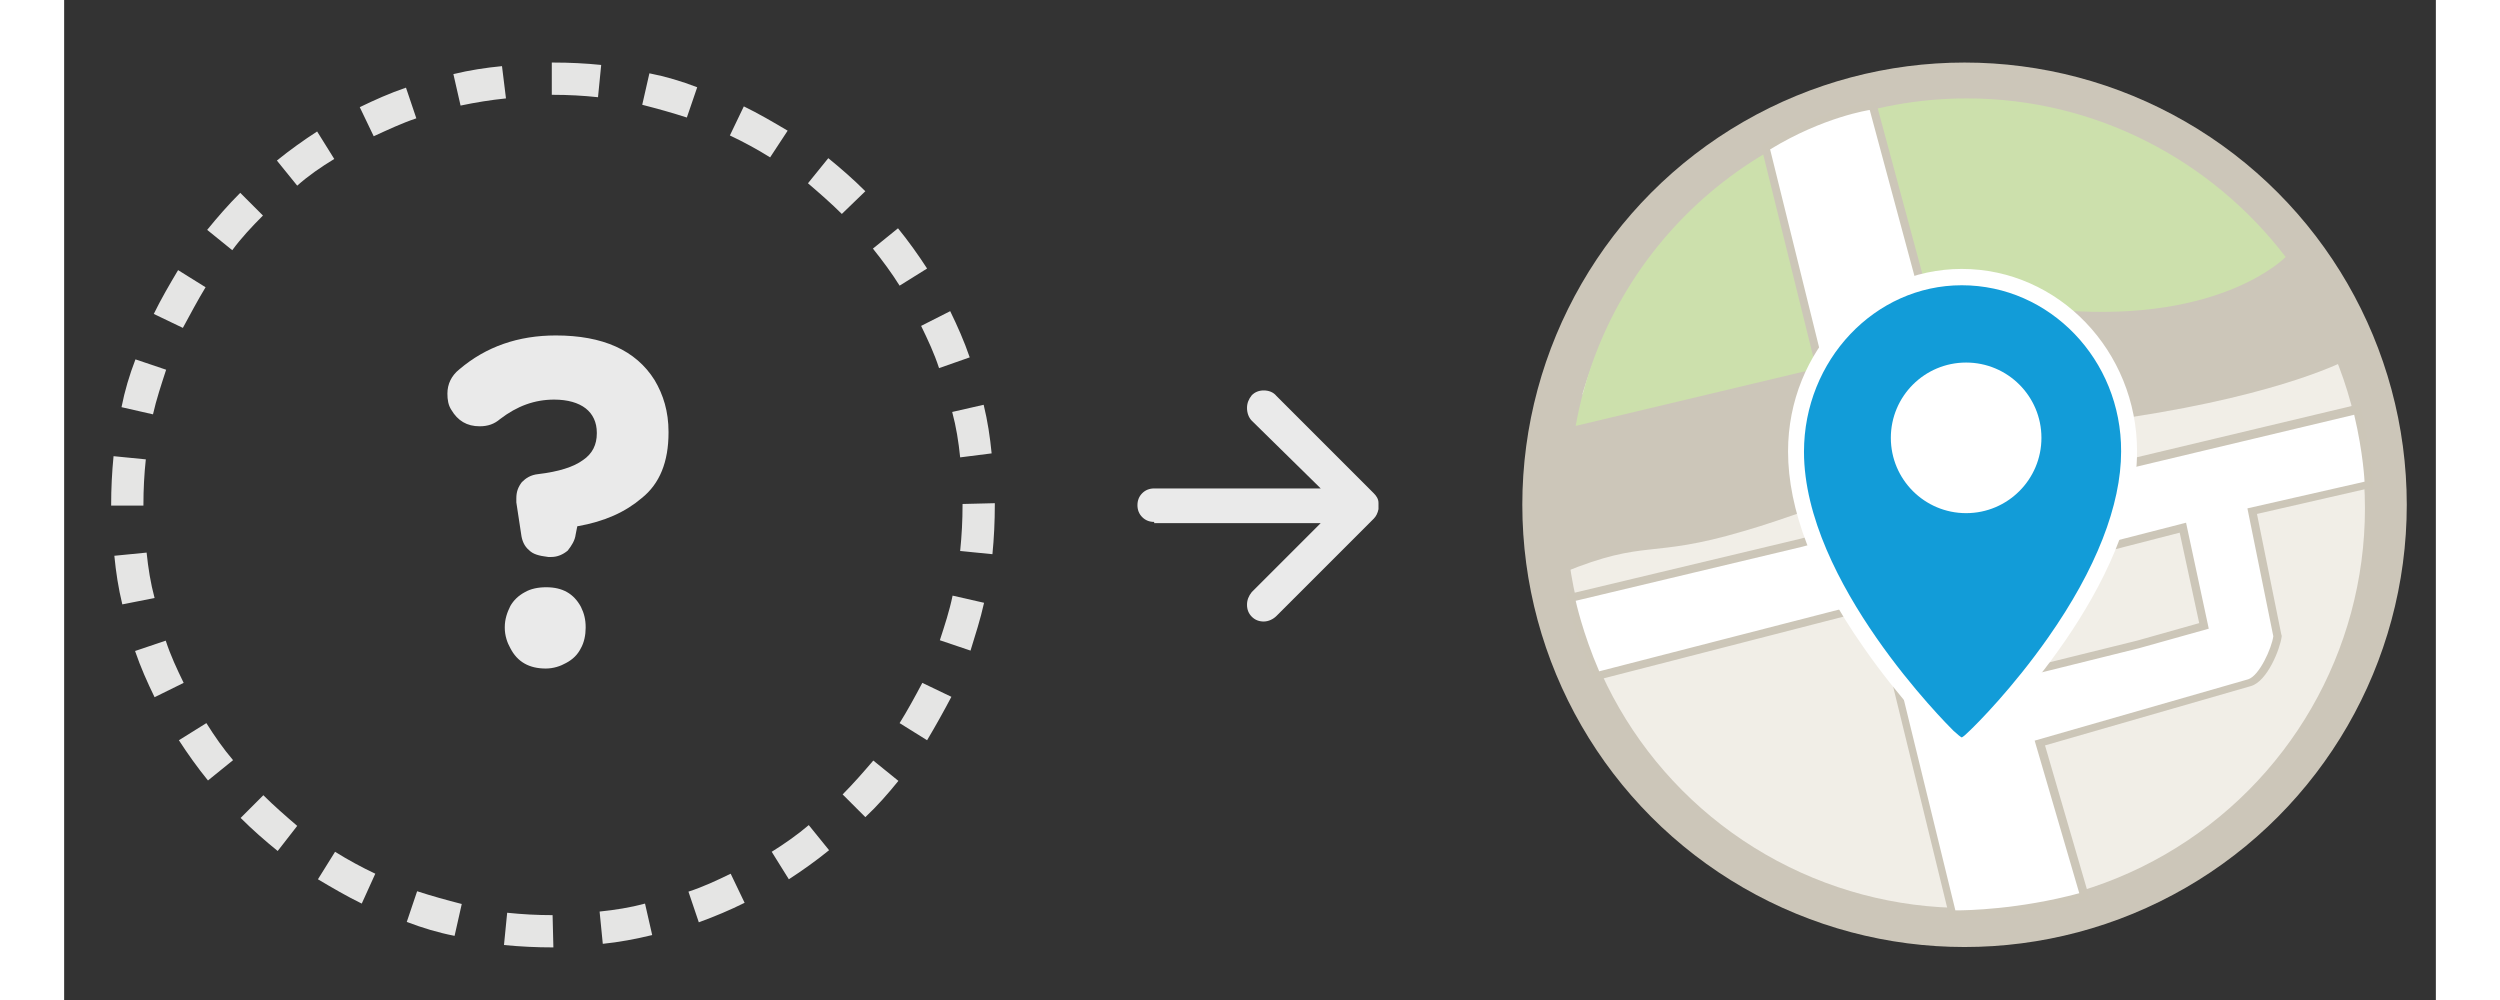 <?xml version="1.0" encoding="utf-8"?>
<!-- Generator: Adobe Illustrator 18.1.1, SVG Export Plug-In . SVG Version: 6.00 Build 0)  -->
<svg version="1.1" id="Lager_1" xmlns="http://www.w3.org/2000/svg" xmlns:xlink="http://www.w3.org/1999/xlink" x="0px" y="0px"
     width="200px" height="80px" viewBox="0 590.9 595.3 251" enable-background="new 0 590.9 595.3 251" xml:space="preserve">
<rect x="0" y="590.9" width="595.3" height="251" fill="#333333" stroke="none"/>
<g>
    <circle fill="#CCC6B9" cx="477" cy="717.6" r="111"/>
    <circle fill="#F1EEE7" cx="477.2" cy="718.5" r="100.3"/>
    <path fill="#CCC6B9" d="M573,681.2c0,0-15.6,8.5-54.2,14.4c-38.8,5.9-76.5,22.7-97.2,28.6c-23.9,7.1-24.2,1.8-45.3,10.4l-4.5-42.4
        l186.7-47.1L573,681.2z"/>
    <path fill="#CCE0AC" d="M477.6,615.6c-49.1,0-89.9,35.5-98.2,82.2l61.3-14.6c0,0,20.7-17.5,60.9-14.4c40.2,3.1,56-13.4,56-13.4
        C539.1,631.2,510,615.6,477.6,615.6z"/>
    <g>
        <path fill="#FFFFFF" d="M473.9,820.3l-19-77.9l-70.2,18l-0.3-0.8c-4.2-9.7-6-17.8-6-17.8l-0.2-1l57.9-13.8l14.5-4l-23.5-95.1
            l0.6-0.4c13.4-8.3,24.9-10,25.3-10.1l0.9-0.1l27,100.1l23.2-6.6l71.4-17.1l0.2,1c2.3,9.7,2.6,16.7,2.7,17v0.8l-29.2,6.7l6.3,31.3
            v0.2c-0.4,3-3.5,10.6-7,11.6l-52.6,15.1l11.2,38.3l-1,0.3c-15.3,4.1-28.5,4.3-31,4.3L473.9,820.3z M492.1,759.7l28.5-7.1l16.5-4.6
            l-5.3-24.7l-46.3,11.9L492.1,759.7z"/>
        <path fill="#CCC6B8" d="M453.2,618.5l27,100.2l24.2-6.9l70.4-16.8c2.3,9.7,2.6,16.8,2.6,16.8l-29.4,6.7l6.5,32.1
            c-0.4,3-3.5,9.9-6.3,10.8l-53.6,15.4l11.2,38.3c-15.2,4.1-28.4,4.3-30.7,4.3c-0.2,0-0.4,0-0.4,0l-19.1-78.1l-70.3,18.1
            c-4.2-9.7-5.9-17.7-5.9-17.7l57-13.6l15.4-4.3l-23.6-95.4C441.6,620.2,453.2,618.5,453.2,618.5 M491.4,760.9l29.4-7.3l17.5-4.9
            l-5.7-26.6l-48.3,12.4L491.4,760.9 M454.7,616.3l-1.8,0.3c-0.5,0.1-12.1,1.9-25.7,10.2l-1.2,0.8l0.3,1.4l23.1,93.4l-13.5,3.7
            L379,739.7l-1.9,0.5l0.4,1.9c0.1,0.3,1.8,8.3,6,18l0.7,1.6l1.7-0.4l68.4-17.6l18.6,76.1l0.4,1.5h1.5c0,0,0.1,0,0.4,0
            c2.5,0,15.8-0.2,31.2-4.4l2-0.5l-0.6-2L497.2,778l51.7-14.9c4.1-1.2,7.3-9.3,7.7-12.4v-0.3l-0.1-0.3l-6.1-30.2l27.5-6.3l1.6-0.4
            l-0.1-1.7c0-0.3-0.4-7.4-2.7-17.2l-0.5-2l-2,0.5l-70.4,16.8l0,0l0,0l-22.2,6.3l-26.5-98.2L454.7,616.3L454.7,616.3z M486.7,736
            l44.3-11.4l4.9,22.7l-15.6,4.4l-27.5,6.8L486.7,736L486.7,736z"/>
    </g>
    <g>
        <path fill="#129CD8" d="M476.3,660.5c-22.9,0-41.6,19.7-41.6,43.8c0,34.3,37.8,71,38.2,71.4c2.6,2.4,3.5,2.4,3.5,2.4s1,0,3.5-2.4
            c0.4-0.4,38.6-37.1,38.6-71.4C518.4,680.1,499.5,660.5,476.3,660.5z"/>
        <path fill="#FFFFFF" d="M476.3,780.2c-0.7,0-1.9-0.3-4.8-3l-0.1-0.1c-1.7-1.7-10.8-10.8-19.8-23.8c-12.6-18-18.9-34.6-18.9-49.1
            c0-25.3,19.6-45.8,43.6-45.8c24.3,0,44,20.6,44,45.8c0,33.6-35.1,68.9-39.1,72.8C478.7,779.7,477.2,780.2,476.3,780.2z
             M476.3,662.5c-21.8,0-39.6,18.8-39.6,41.8c0,32.7,36,68.5,37.5,70c1.1,1,1.7,1.5,2.1,1.7c0.4-0.2,1-0.7,2-1.7
            c1.8-1.7,10.8-10.7,19.7-23.4c12-17.1,18.3-33.2,18.3-46.7C516.4,681.2,498.4,662.5,476.3,662.5z"/>
    </g>
    <circle fill="#FFFFFF" cx="477.4" cy="700.8" r="18.9"/>
</g>
<g>
    <g>
        <path fill="#E5E5E4" d="M122.8,828.7L122.8,828.7c-4.3,0-8.3-0.2-12.4-0.6l0.8-8.1c3.9,0.4,7.5,0.6,11.4,0.6L122.8,828.7z
             M135.2,827.8l-0.8-8.1c3.9-0.4,7.7-1,11.4-2l1.8,7.9C143.5,826.6,139.2,827.4,135.2,827.8z M98,825.8c-4.1-0.8-8.1-2-12-3.5
            l2.6-7.7c3.7,1.2,7.3,2.2,11.2,3.2L98,825.8z M159.3,822.4l-2.6-7.7c3.7-1.2,7.1-2.8,10.6-4.5l3.5,7.3
            C167.2,819.3,163.4,820.9,159.3,822.4z M74.7,817.7c-3.7-1.8-7.3-3.9-11-6.1l4.3-6.9c3.2,2,6.7,3.9,10.1,5.5L74.7,817.7z
             M181.9,811.6l-4.3-6.9c3.2-2,6.5-4.3,9.3-6.7l5.1,6.3C188.8,806.9,185.3,809.4,181.9,811.6z M53.6,804.5
            c-3.2-2.6-6.3-5.3-9.3-8.3l5.7-5.7c2.6,2.6,5.7,5.3,8.5,7.7L53.6,804.5z M201.1,796l-5.7-5.7c2.6-2.6,5.3-5.7,7.7-8.5l6.3,5.1
            C206.8,790.1,204.2,793.1,201.1,796z M36.1,786.8c-2.6-3.2-5.1-6.7-7.3-10.1l6.9-4.3c2,3.2,4.3,6.5,6.7,9.3L36.1,786.8z
             M216.6,776.7l-6.9-4.3c2-3.2,3.9-6.7,5.7-10.1l7.3,3.5C220.8,769.4,218.8,773,216.6,776.7z M22.7,765.9
            c-1.8-3.7-3.5-7.5-4.9-11.6l7.7-2.6c1.2,3.7,2.8,7.1,4.5,10.6L22.7,765.9z M227.5,754.2l-7.7-2.6c1.2-3.7,2.4-7.3,3.2-11.2
            l7.9,1.8C230,746.3,228.7,750.3,227.5,754.2z M14.6,742.6c-1-4.1-1.6-8.1-2-12.2l8.1-0.8c0.4,3.9,1,7.7,2,11.4L14.6,742.6z
             M233,730l-8.1-0.8c0.4-3.9,0.6-7.7,0.6-11.6v-0.2l8.1-0.2v0.4C233.6,721.7,233.4,726,233,730z M19.9,717.8h-8.1v-0.2
            c0-4.1,0.2-8.1,0.6-12.2l8.1,0.8c-0.4,3.7-0.6,7.5-0.6,11.4V717.8z M224.9,705.7c-0.4-3.9-1-7.7-2-11.4l7.9-1.8
            c1,4.1,1.6,8.1,2,12.2L224.9,705.7z M22.3,694.9l-7.9-1.8c0.8-4.1,2-8.1,3.5-12l7.7,2.6C24.4,687.4,23.1,691.3,22.3,694.9z
             M219.6,683.3c-1.2-3.7-2.8-7.1-4.5-10.6l7.3-3.7c1.8,3.7,3.5,7.5,4.9,11.6L219.6,683.3z M29.8,673.2l-7.3-3.5
            c1.8-3.7,3.9-7.3,6.1-11l6.9,4.3C33.5,666.3,31.7,669.7,29.8,673.2z M209.7,662.6c-2-3.2-4.3-6.3-6.7-9.3l6.3-5.1
            c2.6,3.2,5.1,6.7,7.3,10.1L209.7,662.6z M42.2,653.7l-6.3-5.1c2.6-3.2,5.3-6.3,8.3-9.3l5.7,5.7C47.1,647.8,44.4,650.7,42.2,653.7z
             M195.2,644.6c-2.6-2.6-5.7-5.3-8.5-7.7l5.1-6.3c3.2,2.6,6.3,5.3,9.3,8.3L195.2,644.6z M58.5,637.5l-5.1-6.3
            c3.2-2.6,6.7-5.1,10.1-7.3l4.3,6.9C64.5,632.8,61.3,635,58.5,637.5z M177.2,630.4c-3.2-2-6.7-3.9-10.1-5.5l3.5-7.3
            c3.7,1.8,7.3,3.9,11,6.1L177.2,630.4z M77.7,625.1l-3.5-7.3c3.7-1.8,7.5-3.5,11.6-4.9l2.6,7.7C84.8,621.8,81.2,623.5,77.7,625.1z
             M156.3,620.4c-3.7-1.2-7.3-2.2-11.2-3.2l1.8-7.9c4.1,0.8,8.1,2,12,3.5L156.3,620.4z M99.5,617.4l-1.8-7.9c4.1-1,8.1-1.6,12.2-2
            l1,8.1C107,616,103.3,616.6,99.5,617.4z M134,615.3c-3.7-0.4-7.5-0.6-11.2-0.6h-0.4v-8.1h0.4c4.1,0,8.1,0.2,12,0.6L134,615.3z"/>
    </g>
    <path fill="#EAEAEA" d="M116.7,729c-1.2-1-1.8-2.4-2-4.1l-1.2-7.9c0-0.2,0-0.4,0-1c0-1.6,0.4-2.8,1.4-4.1c1-1,2.2-1.8,4.1-2
        c5.1-0.6,8.9-1.8,11.2-3.5c2.4-1.6,3.5-3.9,3.5-6.7v-0.2c0-2.6-1-4.7-2.8-6.1s-4.5-2.2-7.9-2.2c-4.9,0-9.3,1.6-13.6,4.9
        c-1.4,1.2-3,1.8-5.1,1.8c-3.2,0-5.5-1.4-7.1-4.1c-0.8-1.2-1-2.6-1-4.1c0-2.4,1-4.5,3-6.1c6.7-5.7,14.8-8.5,24.2-8.5
        c11.8,0,20.1,3.7,24.8,11.2c2.2,3.7,3.5,7.9,3.5,13v0.2c0,7.3-2.2,12.8-6.7,16.4c-4.1,3.5-9.3,5.9-16.2,7.1l-0.4,2
        c-0.2,1.6-1,2.8-2,4.1c-1.2,1-2.6,1.6-4.1,1.6h-0.8C119.1,730.4,117.7,730,116.7,729z M112,743c0.8-1.4,2-2.6,3.7-3.5
        c1.4-0.8,3.2-1.2,5.3-1.2c4.1,0,6.9,1.6,8.7,4.9c0.8,1.6,1.2,3.2,1.2,5.1v0.2c0,1.8-0.4,3.7-1.2,5.1c-0.8,1.6-2,2.8-3.7,3.7
        c-1.4,0.8-3.2,1.4-5.1,1.4c-4.1,0-7.1-1.6-8.9-5.1c-0.8-1.4-1.4-3.2-1.4-5.1v-0.2C110.6,746.3,111.2,744.6,112,743z"/>
</g>
<g>
    <path fill="#EAEAEA" d="M273.6,721.9c-1.2,0-2.2-0.4-3-1.2c-0.8-0.8-1.2-1.8-1.2-3s0.4-2.2,1.2-3c0.8-0.8,1.8-1.2,3-1.2h41.8
        l-17.3-17c-0.8-0.8-1.2-2-1.2-3.2c0-1.2,0.4-2.2,1.2-3.2c0.8-0.8,1.8-1.2,3-1.2c1.2,0,2.4,0.4,3.2,1.4l24.4,24.4
        c0.6,0.6,1.2,1.4,1.2,2.4v0.2c0,0.2,0,0.4,0,0.6s0,0.4,0,0.6v0.2c-0.2,1-0.6,1.8-1.2,2.4l-24.4,24.4c-0.8,0.8-2,1.4-3.2,1.4
        c-1.2,0-2.2-0.4-3-1.2s-1.2-1.8-1.2-3c0-1.2,0.4-2.2,1.2-3.2l17.3-17.3h-41.8V721.9z"/>
</g>
</svg>
